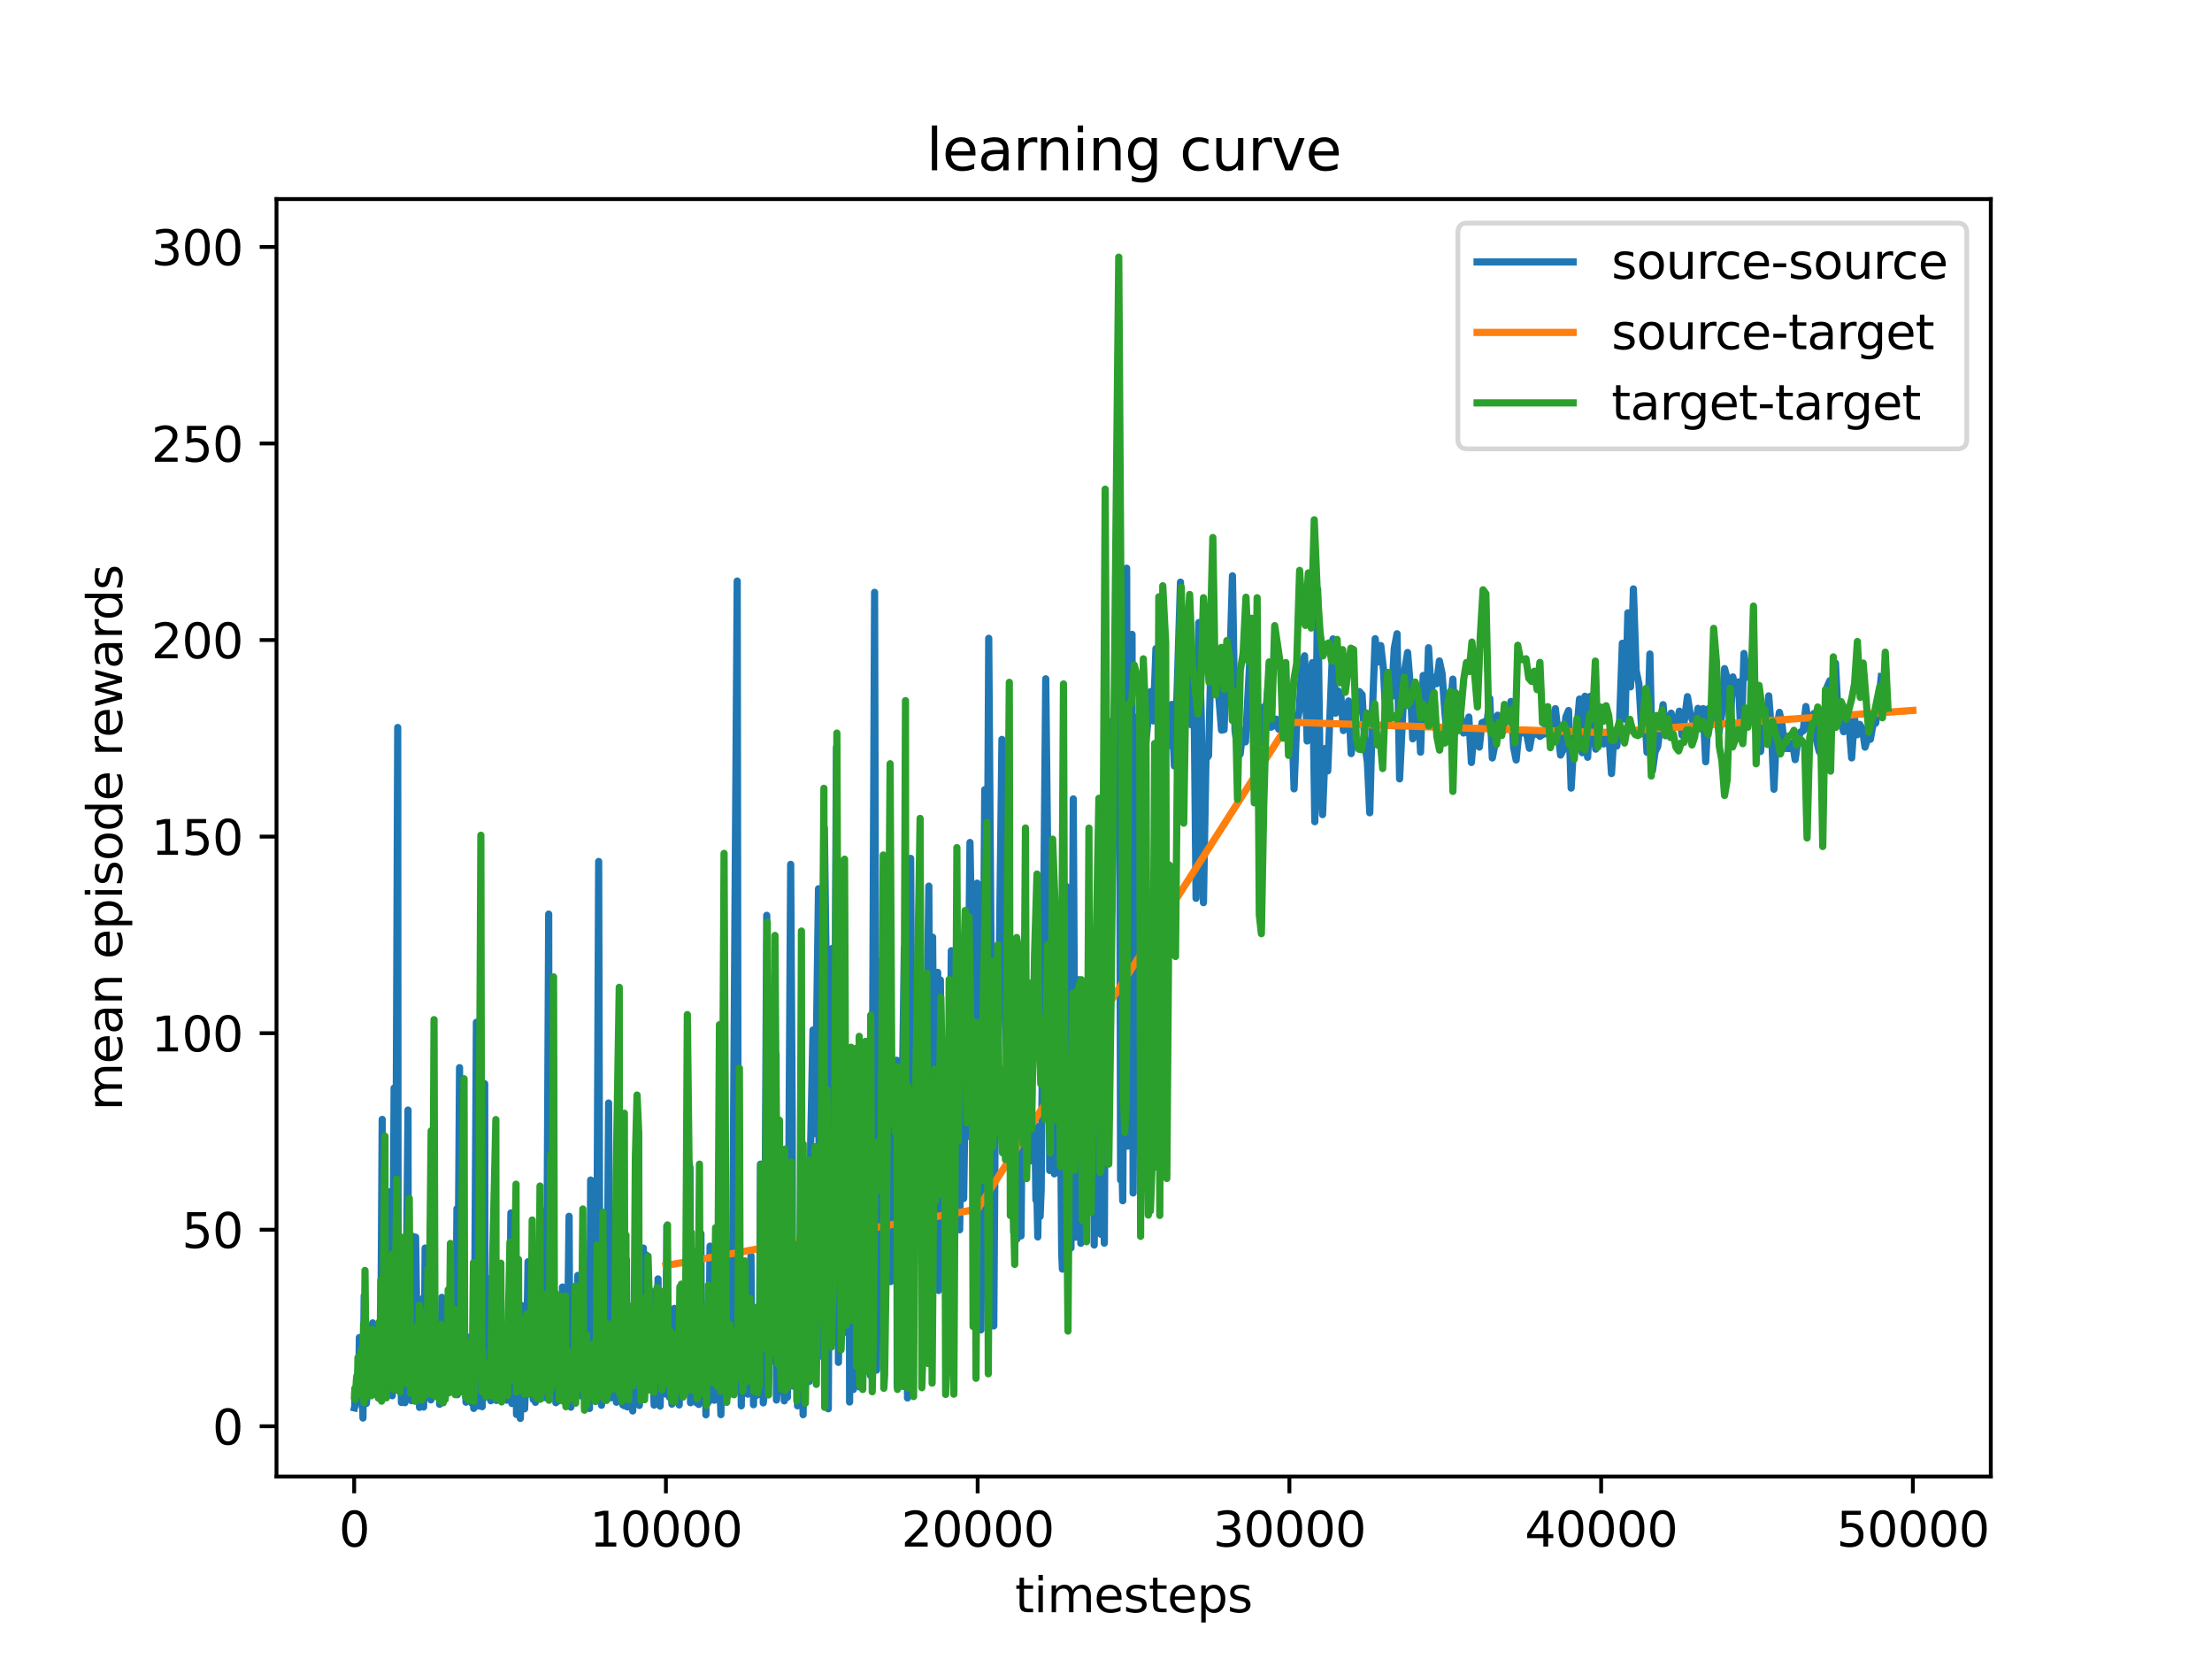 <?xml version="1.0" encoding="utf-8" standalone="no"?>
<!DOCTYPE svg PUBLIC "-//W3C//DTD SVG 1.1//EN"
  "http://www.w3.org/Graphics/SVG/1.1/DTD/svg11.dtd">
<svg xmlns:xlink="http://www.w3.org/1999/xlink" width="460.8pt" height="345.6pt" viewBox="0 0 460.8 345.6" xmlns="http://www.w3.org/2000/svg" version="1.1">
 <defs>
  <style type="text/css">*{stroke-linejoin: round; stroke-linecap: butt}</style>
 </defs>
 <g id="figure_1">
  <g id="patch_1">
   <path d="M 0 345.6 
L 460.8 345.6 
L 460.8 0 
L 0 0 
z
" style="fill: #ffffff"/>
  </g>
  <g id="axes_1">
   <g id="patch_2">
    <path d="M 57.6 307.584 
L 414.72 307.584 
L 414.72 41.472 
L 57.6 41.472 
z
" style="fill: #ffffff"/>
   </g>
   <g id="matplotlib.axis_1">
    <g id="xtick_1">
     <g id="line2d_1">
      <defs>
       <path id="md13c0f1e08" d="M 0 0 
L 0 3.5 
" style="stroke: #000000; stroke-width: 0.8"/>
      </defs>
      <g>
       <use xlink:href="#md13c0f1e08" x="73.781" y="307.584" style="stroke: #000000; stroke-width: 0.8"/>
      </g>
     </g>
     <g id="text_1">
      <!-- 0 -->
      <g transform="translate(70.6 322.182) scale(0.1 -0.1)">
       <defs>
        <path id="DejaVuSans-30" d="M 2034 4250 
Q 1547 4250 1301 3770 
Q 1056 3291 1056 2328 
Q 1056 1369 1301 889 
Q 1547 409 2034 409 
Q 2525 409 2770 889 
Q 3016 1369 3016 2328 
Q 3016 3291 2770 3770 
Q 2525 4250 2034 4250 
z
M 2034 4750 
Q 2819 4750 3233 4129 
Q 3647 3509 3647 2328 
Q 3647 1150 3233 529 
Q 2819 -91 2034 -91 
Q 1250 -91 836 529 
Q 422 1150 422 2328 
Q 422 3509 836 4129 
Q 1250 4750 2034 4750 
z
" transform="scale(0.016)"/>
       </defs>
       <use xlink:href="#DejaVuSans-30"/>
      </g>
     </g>
    </g>
    <g id="xtick_2">
     <g id="line2d_2">
      <g>
       <use xlink:href="#md13c0f1e08" x="138.722" y="307.584" style="stroke: #000000; stroke-width: 0.8"/>
      </g>
     </g>
     <g id="text_2">
      <!-- 10000 -->
      <g transform="translate(122.816 322.182) scale(0.1 -0.1)">
       <defs>
        <path id="DejaVuSans-31" d="M 794 531 
L 1825 531 
L 1825 4091 
L 703 3866 
L 703 4441 
L 1819 4666 
L 2450 4666 
L 2450 531 
L 3481 531 
L 3481 0 
L 794 0 
L 794 531 
z
" transform="scale(0.016)"/>
       </defs>
       <use xlink:href="#DejaVuSans-31"/>
       <use xlink:href="#DejaVuSans-30" x="63.623"/>
       <use xlink:href="#DejaVuSans-30" x="127.246"/>
       <use xlink:href="#DejaVuSans-30" x="190.869"/>
       <use xlink:href="#DejaVuSans-30" x="254.492"/>
      </g>
     </g>
    </g>
    <g id="xtick_3">
     <g id="line2d_3">
      <g>
       <use xlink:href="#md13c0f1e08" x="203.663" y="307.584" style="stroke: #000000; stroke-width: 0.8"/>
      </g>
     </g>
     <g id="text_3">
      <!-- 20000 -->
      <g transform="translate(187.757 322.182) scale(0.1 -0.1)">
       <defs>
        <path id="DejaVuSans-32" d="M 1228 531 
L 3431 531 
L 3431 0 
L 469 0 
L 469 531 
Q 828 903 1448 1529 
Q 2069 2156 2228 2338 
Q 2531 2678 2651 2914 
Q 2772 3150 2772 3378 
Q 2772 3750 2511 3984 
Q 2250 4219 1831 4219 
Q 1534 4219 1204 4116 
Q 875 4013 500 3803 
L 500 4441 
Q 881 4594 1212 4672 
Q 1544 4750 1819 4750 
Q 2544 4750 2975 4387 
Q 3406 4025 3406 3419 
Q 3406 3131 3298 2873 
Q 3191 2616 2906 2266 
Q 2828 2175 2409 1742 
Q 1991 1309 1228 531 
z
" transform="scale(0.016)"/>
       </defs>
       <use xlink:href="#DejaVuSans-32"/>
       <use xlink:href="#DejaVuSans-30" x="63.623"/>
       <use xlink:href="#DejaVuSans-30" x="127.246"/>
       <use xlink:href="#DejaVuSans-30" x="190.869"/>
       <use xlink:href="#DejaVuSans-30" x="254.492"/>
      </g>
     </g>
    </g>
    <g id="xtick_4">
     <g id="line2d_4">
      <g>
       <use xlink:href="#md13c0f1e08" x="268.605" y="307.584" style="stroke: #000000; stroke-width: 0.8"/>
      </g>
     </g>
     <g id="text_4">
      <!-- 30000 -->
      <g transform="translate(252.698 322.182) scale(0.1 -0.1)">
       <defs>
        <path id="DejaVuSans-33" d="M 2597 2516 
Q 3050 2419 3304 2112 
Q 3559 1806 3559 1356 
Q 3559 666 3084 287 
Q 2609 -91 1734 -91 
Q 1441 -91 1130 -33 
Q 819 25 488 141 
L 488 750 
Q 750 597 1062 519 
Q 1375 441 1716 441 
Q 2309 441 2620 675 
Q 2931 909 2931 1356 
Q 2931 1769 2642 2001 
Q 2353 2234 1838 2234 
L 1294 2234 
L 1294 2753 
L 1863 2753 
Q 2328 2753 2575 2939 
Q 2822 3125 2822 3475 
Q 2822 3834 2567 4026 
Q 2313 4219 1838 4219 
Q 1578 4219 1281 4162 
Q 984 4106 628 3988 
L 628 4550 
Q 988 4650 1302 4700 
Q 1616 4750 1894 4750 
Q 2613 4750 3031 4423 
Q 3450 4097 3450 3541 
Q 3450 3153 3228 2886 
Q 3006 2619 2597 2516 
z
" transform="scale(0.016)"/>
       </defs>
       <use xlink:href="#DejaVuSans-33"/>
       <use xlink:href="#DejaVuSans-30" x="63.623"/>
       <use xlink:href="#DejaVuSans-30" x="127.246"/>
       <use xlink:href="#DejaVuSans-30" x="190.869"/>
       <use xlink:href="#DejaVuSans-30" x="254.492"/>
      </g>
     </g>
    </g>
    <g id="xtick_5">
     <g id="line2d_5">
      <g>
       <use xlink:href="#md13c0f1e08" x="333.546" y="307.584" style="stroke: #000000; stroke-width: 0.8"/>
      </g>
     </g>
     <g id="text_5">
      <!-- 40000 -->
      <g transform="translate(317.64 322.182) scale(0.1 -0.1)">
       <defs>
        <path id="DejaVuSans-34" d="M 2419 4116 
L 825 1625 
L 2419 1625 
L 2419 4116 
z
M 2253 4666 
L 3047 4666 
L 3047 1625 
L 3713 1625 
L 3713 1100 
L 3047 1100 
L 3047 0 
L 2419 0 
L 2419 1100 
L 313 1100 
L 313 1709 
L 2253 4666 
z
" transform="scale(0.016)"/>
       </defs>
       <use xlink:href="#DejaVuSans-34"/>
       <use xlink:href="#DejaVuSans-30" x="63.623"/>
       <use xlink:href="#DejaVuSans-30" x="127.246"/>
       <use xlink:href="#DejaVuSans-30" x="190.869"/>
       <use xlink:href="#DejaVuSans-30" x="254.492"/>
      </g>
     </g>
    </g>
    <g id="xtick_6">
     <g id="line2d_6">
      <g>
       <use xlink:href="#md13c0f1e08" x="398.487" y="307.584" style="stroke: #000000; stroke-width: 0.8"/>
      </g>
     </g>
     <g id="text_6">
      <!-- 50000 -->
      <g transform="translate(382.581 322.182) scale(0.1 -0.1)">
       <defs>
        <path id="DejaVuSans-35" d="M 691 4666 
L 3169 4666 
L 3169 4134 
L 1269 4134 
L 1269 2991 
Q 1406 3038 1543 3061 
Q 1681 3084 1819 3084 
Q 2600 3084 3056 2656 
Q 3513 2228 3513 1497 
Q 3513 744 3044 326 
Q 2575 -91 1722 -91 
Q 1428 -91 1123 -41 
Q 819 9 494 109 
L 494 744 
Q 775 591 1075 516 
Q 1375 441 1709 441 
Q 2250 441 2565 725 
Q 2881 1009 2881 1497 
Q 2881 1984 2565 2268 
Q 2250 2553 1709 2553 
Q 1456 2553 1204 2497 
Q 953 2441 691 2322 
L 691 4666 
z
" transform="scale(0.016)"/>
       </defs>
       <use xlink:href="#DejaVuSans-35"/>
       <use xlink:href="#DejaVuSans-30" x="63.623"/>
       <use xlink:href="#DejaVuSans-30" x="127.246"/>
       <use xlink:href="#DejaVuSans-30" x="190.869"/>
       <use xlink:href="#DejaVuSans-30" x="254.492"/>
      </g>
     </g>
    </g>
    <g id="text_7">
     <!-- timesteps -->
     <g transform="translate(211.444 335.861) scale(0.1 -0.1)">
      <defs>
       <path id="DejaVuSans-74" d="M 1172 4494 
L 1172 3500 
L 2356 3500 
L 2356 3053 
L 1172 3053 
L 1172 1153 
Q 1172 725 1289 603 
Q 1406 481 1766 481 
L 2356 481 
L 2356 0 
L 1766 0 
Q 1100 0 847 248 
Q 594 497 594 1153 
L 594 3053 
L 172 3053 
L 172 3500 
L 594 3500 
L 594 4494 
L 1172 4494 
z
" transform="scale(0.016)"/>
       <path id="DejaVuSans-69" d="M 603 3500 
L 1178 3500 
L 1178 0 
L 603 0 
L 603 3500 
z
M 603 4863 
L 1178 4863 
L 1178 4134 
L 603 4134 
L 603 4863 
z
" transform="scale(0.016)"/>
       <path id="DejaVuSans-6d" d="M 3328 2828 
Q 3544 3216 3844 3400 
Q 4144 3584 4550 3584 
Q 5097 3584 5394 3201 
Q 5691 2819 5691 2113 
L 5691 0 
L 5113 0 
L 5113 2094 
Q 5113 2597 4934 2840 
Q 4756 3084 4391 3084 
Q 3944 3084 3684 2787 
Q 3425 2491 3425 1978 
L 3425 0 
L 2847 0 
L 2847 2094 
Q 2847 2600 2669 2842 
Q 2491 3084 2119 3084 
Q 1678 3084 1418 2786 
Q 1159 2488 1159 1978 
L 1159 0 
L 581 0 
L 581 3500 
L 1159 3500 
L 1159 2956 
Q 1356 3278 1631 3431 
Q 1906 3584 2284 3584 
Q 2666 3584 2933 3390 
Q 3200 3197 3328 2828 
z
" transform="scale(0.016)"/>
       <path id="DejaVuSans-65" d="M 3597 1894 
L 3597 1613 
L 953 1613 
Q 991 1019 1311 708 
Q 1631 397 2203 397 
Q 2534 397 2845 478 
Q 3156 559 3463 722 
L 3463 178 
Q 3153 47 2828 -22 
Q 2503 -91 2169 -91 
Q 1331 -91 842 396 
Q 353 884 353 1716 
Q 353 2575 817 3079 
Q 1281 3584 2069 3584 
Q 2775 3584 3186 3129 
Q 3597 2675 3597 1894 
z
M 3022 2063 
Q 3016 2534 2758 2815 
Q 2500 3097 2075 3097 
Q 1594 3097 1305 2825 
Q 1016 2553 972 2059 
L 3022 2063 
z
" transform="scale(0.016)"/>
       <path id="DejaVuSans-73" d="M 2834 3397 
L 2834 2853 
Q 2591 2978 2328 3040 
Q 2066 3103 1784 3103 
Q 1356 3103 1142 2972 
Q 928 2841 928 2578 
Q 928 2378 1081 2264 
Q 1234 2150 1697 2047 
L 1894 2003 
Q 2506 1872 2764 1633 
Q 3022 1394 3022 966 
Q 3022 478 2636 193 
Q 2250 -91 1575 -91 
Q 1294 -91 989 -36 
Q 684 19 347 128 
L 347 722 
Q 666 556 975 473 
Q 1284 391 1588 391 
Q 1994 391 2212 530 
Q 2431 669 2431 922 
Q 2431 1156 2273 1281 
Q 2116 1406 1581 1522 
L 1381 1569 
Q 847 1681 609 1914 
Q 372 2147 372 2553 
Q 372 3047 722 3315 
Q 1072 3584 1716 3584 
Q 2034 3584 2315 3537 
Q 2597 3491 2834 3397 
z
" transform="scale(0.016)"/>
       <path id="DejaVuSans-70" d="M 1159 525 
L 1159 -1331 
L 581 -1331 
L 581 3500 
L 1159 3500 
L 1159 2969 
Q 1341 3281 1617 3432 
Q 1894 3584 2278 3584 
Q 2916 3584 3314 3078 
Q 3713 2572 3713 1747 
Q 3713 922 3314 415 
Q 2916 -91 2278 -91 
Q 1894 -91 1617 61 
Q 1341 213 1159 525 
z
M 3116 1747 
Q 3116 2381 2855 2742 
Q 2594 3103 2138 3103 
Q 1681 3103 1420 2742 
Q 1159 2381 1159 1747 
Q 1159 1113 1420 752 
Q 1681 391 2138 391 
Q 2594 391 2855 752 
Q 3116 1113 3116 1747 
z
" transform="scale(0.016)"/>
      </defs>
      <use xlink:href="#DejaVuSans-74"/>
      <use xlink:href="#DejaVuSans-69" x="39.209"/>
      <use xlink:href="#DejaVuSans-6d" x="66.992"/>
      <use xlink:href="#DejaVuSans-65" x="164.404"/>
      <use xlink:href="#DejaVuSans-73" x="225.928"/>
      <use xlink:href="#DejaVuSans-74" x="278.027"/>
      <use xlink:href="#DejaVuSans-65" x="317.236"/>
      <use xlink:href="#DejaVuSans-70" x="378.76"/>
      <use xlink:href="#DejaVuSans-73" x="442.236"/>
     </g>
    </g>
   </g>
   <g id="matplotlib.axis_2">
    <g id="ytick_1">
     <g id="line2d_7">
      <defs>
       <path id="m2b1adb014d" d="M 0 0 
L -3.5 0 
" style="stroke: #000000; stroke-width: 0.8"/>
      </defs>
      <g>
       <use xlink:href="#m2b1adb014d" x="57.6" y="297.121" style="stroke: #000000; stroke-width: 0.8"/>
      </g>
     </g>
     <g id="text_8">
      <!-- 0 -->
      <g transform="translate(44.237 300.92) scale(0.1 -0.1)">
       <use xlink:href="#DejaVuSans-30"/>
      </g>
     </g>
    </g>
    <g id="ytick_2">
     <g id="line2d_8">
      <g>
       <use xlink:href="#m2b1adb014d" x="57.6" y="256.174" style="stroke: #000000; stroke-width: 0.8"/>
      </g>
     </g>
     <g id="text_9">
      <!-- 50 -->
      <g transform="translate(37.875 259.973) scale(0.1 -0.1)">
       <use xlink:href="#DejaVuSans-35"/>
       <use xlink:href="#DejaVuSans-30" x="63.623"/>
      </g>
     </g>
    </g>
    <g id="ytick_3">
     <g id="line2d_9">
      <g>
       <use xlink:href="#m2b1adb014d" x="57.6" y="215.227" style="stroke: #000000; stroke-width: 0.8"/>
      </g>
     </g>
     <g id="text_10">
      <!-- 100 -->
      <g transform="translate(31.512 219.027) scale(0.1 -0.1)">
       <use xlink:href="#DejaVuSans-31"/>
       <use xlink:href="#DejaVuSans-30" x="63.623"/>
       <use xlink:href="#DejaVuSans-30" x="127.246"/>
      </g>
     </g>
    </g>
    <g id="ytick_4">
     <g id="line2d_10">
      <g>
       <use xlink:href="#m2b1adb014d" x="57.6" y="174.281" style="stroke: #000000; stroke-width: 0.8"/>
      </g>
     </g>
     <g id="text_11">
      <!-- 150 -->
      <g transform="translate(31.512 178.08) scale(0.1 -0.1)">
       <use xlink:href="#DejaVuSans-31"/>
       <use xlink:href="#DejaVuSans-35" x="63.623"/>
       <use xlink:href="#DejaVuSans-30" x="127.246"/>
      </g>
     </g>
    </g>
    <g id="ytick_5">
     <g id="line2d_11">
      <g>
       <use xlink:href="#m2b1adb014d" x="57.6" y="133.334" style="stroke: #000000; stroke-width: 0.8"/>
      </g>
     </g>
     <g id="text_12">
      <!-- 200 -->
      <g transform="translate(31.512 137.133) scale(0.1 -0.1)">
       <use xlink:href="#DejaVuSans-32"/>
       <use xlink:href="#DejaVuSans-30" x="63.623"/>
       <use xlink:href="#DejaVuSans-30" x="127.246"/>
      </g>
     </g>
    </g>
    <g id="ytick_6">
     <g id="line2d_12">
      <g>
       <use xlink:href="#m2b1adb014d" x="57.6" y="92.387" style="stroke: #000000; stroke-width: 0.8"/>
      </g>
     </g>
     <g id="text_13">
      <!-- 250 -->
      <g transform="translate(31.512 96.186) scale(0.1 -0.1)">
       <use xlink:href="#DejaVuSans-32"/>
       <use xlink:href="#DejaVuSans-35" x="63.623"/>
       <use xlink:href="#DejaVuSans-30" x="127.246"/>
      </g>
     </g>
    </g>
    <g id="ytick_7">
     <g id="line2d_13">
      <g>
       <use xlink:href="#m2b1adb014d" x="57.6" y="51.44" style="stroke: #000000; stroke-width: 0.8"/>
      </g>
     </g>
     <g id="text_14">
      <!-- 300 -->
      <g transform="translate(31.512 55.24) scale(0.1 -0.1)">
       <use xlink:href="#DejaVuSans-33"/>
       <use xlink:href="#DejaVuSans-30" x="63.623"/>
       <use xlink:href="#DejaVuSans-30" x="127.246"/>
      </g>
     </g>
    </g>
    <g id="text_15">
     <!-- mean episode rewards -->
     <g transform="translate(25.433 231.36) rotate(-90) scale(0.1 -0.1)">
      <defs>
       <path id="DejaVuSans-61" d="M 2194 1759 
Q 1497 1759 1228 1600 
Q 959 1441 959 1056 
Q 959 750 1161 570 
Q 1363 391 1709 391 
Q 2188 391 2477 730 
Q 2766 1069 2766 1631 
L 2766 1759 
L 2194 1759 
z
M 3341 1997 
L 3341 0 
L 2766 0 
L 2766 531 
Q 2569 213 2275 61 
Q 1981 -91 1556 -91 
Q 1019 -91 701 211 
Q 384 513 384 1019 
Q 384 1609 779 1909 
Q 1175 2209 1959 2209 
L 2766 2209 
L 2766 2266 
Q 2766 2663 2505 2880 
Q 2244 3097 1772 3097 
Q 1472 3097 1187 3025 
Q 903 2953 641 2809 
L 641 3341 
Q 956 3463 1253 3523 
Q 1550 3584 1831 3584 
Q 2591 3584 2966 3190 
Q 3341 2797 3341 1997 
z
" transform="scale(0.016)"/>
       <path id="DejaVuSans-6e" d="M 3513 2113 
L 3513 0 
L 2938 0 
L 2938 2094 
Q 2938 2591 2744 2837 
Q 2550 3084 2163 3084 
Q 1697 3084 1428 2787 
Q 1159 2491 1159 1978 
L 1159 0 
L 581 0 
L 581 3500 
L 1159 3500 
L 1159 2956 
Q 1366 3272 1645 3428 
Q 1925 3584 2291 3584 
Q 2894 3584 3203 3211 
Q 3513 2838 3513 2113 
z
" transform="scale(0.016)"/>
       <path id="DejaVuSans-20" transform="scale(0.016)"/>
       <path id="DejaVuSans-6f" d="M 1959 3097 
Q 1497 3097 1228 2736 
Q 959 2375 959 1747 
Q 959 1119 1226 758 
Q 1494 397 1959 397 
Q 2419 397 2687 759 
Q 2956 1122 2956 1747 
Q 2956 2369 2687 2733 
Q 2419 3097 1959 3097 
z
M 1959 3584 
Q 2709 3584 3137 3096 
Q 3566 2609 3566 1747 
Q 3566 888 3137 398 
Q 2709 -91 1959 -91 
Q 1206 -91 779 398 
Q 353 888 353 1747 
Q 353 2609 779 3096 
Q 1206 3584 1959 3584 
z
" transform="scale(0.016)"/>
       <path id="DejaVuSans-64" d="M 2906 2969 
L 2906 4863 
L 3481 4863 
L 3481 0 
L 2906 0 
L 2906 525 
Q 2725 213 2448 61 
Q 2172 -91 1784 -91 
Q 1150 -91 751 415 
Q 353 922 353 1747 
Q 353 2572 751 3078 
Q 1150 3584 1784 3584 
Q 2172 3584 2448 3432 
Q 2725 3281 2906 2969 
z
M 947 1747 
Q 947 1113 1208 752 
Q 1469 391 1925 391 
Q 2381 391 2643 752 
Q 2906 1113 2906 1747 
Q 2906 2381 2643 2742 
Q 2381 3103 1925 3103 
Q 1469 3103 1208 2742 
Q 947 2381 947 1747 
z
" transform="scale(0.016)"/>
       <path id="DejaVuSans-72" d="M 2631 2963 
Q 2534 3019 2420 3045 
Q 2306 3072 2169 3072 
Q 1681 3072 1420 2755 
Q 1159 2438 1159 1844 
L 1159 0 
L 581 0 
L 581 3500 
L 1159 3500 
L 1159 2956 
Q 1341 3275 1631 3429 
Q 1922 3584 2338 3584 
Q 2397 3584 2469 3576 
Q 2541 3569 2628 3553 
L 2631 2963 
z
" transform="scale(0.016)"/>
       <path id="DejaVuSans-77" d="M 269 3500 
L 844 3500 
L 1563 769 
L 2278 3500 
L 2956 3500 
L 3675 769 
L 4391 3500 
L 4966 3500 
L 4050 0 
L 3372 0 
L 2619 2869 
L 1863 0 
L 1184 0 
L 269 3500 
z
" transform="scale(0.016)"/>
      </defs>
      <use xlink:href="#DejaVuSans-6d"/>
      <use xlink:href="#DejaVuSans-65" x="97.412"/>
      <use xlink:href="#DejaVuSans-61" x="158.936"/>
      <use xlink:href="#DejaVuSans-6e" x="220.215"/>
      <use xlink:href="#DejaVuSans-20" x="283.594"/>
      <use xlink:href="#DejaVuSans-65" x="315.381"/>
      <use xlink:href="#DejaVuSans-70" x="376.904"/>
      <use xlink:href="#DejaVuSans-69" x="440.381"/>
      <use xlink:href="#DejaVuSans-73" x="468.164"/>
      <use xlink:href="#DejaVuSans-6f" x="520.264"/>
      <use xlink:href="#DejaVuSans-64" x="581.445"/>
      <use xlink:href="#DejaVuSans-65" x="644.922"/>
      <use xlink:href="#DejaVuSans-20" x="706.445"/>
      <use xlink:href="#DejaVuSans-72" x="738.232"/>
      <use xlink:href="#DejaVuSans-65" x="777.096"/>
      <use xlink:href="#DejaVuSans-77" x="838.619"/>
      <use xlink:href="#DejaVuSans-61" x="920.406"/>
      <use xlink:href="#DejaVuSans-72" x="981.686"/>
      <use xlink:href="#DejaVuSans-64" x="1021.049"/>
      <use xlink:href="#DejaVuSans-73" x="1084.525"/>
     </g>
    </g>
   </g>
   <g id="line2d_14">
    <path d="M 73.833 293.294 
L 73.898 293.009 
L 73.969 289.306 
L 74.118 292.394 
L 74.274 290.029 
L 74.352 290.647 
L 74.437 290.108 
L 74.632 285.124 
L 74.742 287.535 
L 74.859 278.629 
L 74.976 290.953 
L 75.093 283.526 
L 75.171 290.197 
L 75.3 286.399 
L 75.45 293.068 
L 75.534 291.273 
L 75.612 295.405 
L 75.865 269.947 
L 76.073 286.411 
L 76.19 282.051 
L 76.313 292.363 
L 76.411 291.382 
L 76.58 276.467 
L 76.664 288.626 
L 76.775 288.375 
L 77.047 288.119 
L 77.138 288.95 
L 77.262 280.348 
L 77.463 281.538 
L 77.638 275.582 
L 78.112 286.313 
L 78.346 277.725 
L 78.534 290.594 
L 78.638 289.841 
L 79.028 275.971 
L 79.145 287.917 
L 79.275 287.663 
L 79.619 233.191 
L 79.755 279.981 
L 79.996 253.113 
L 80.087 289.989 
L 80.411 275.238 
L 80.58 289.834 
L 80.658 287.86 
L 80.723 290.681 
L 80.853 286.542 
L 81.132 248.272 
L 81.294 287.529 
L 81.424 279.2 
L 81.502 288.859 
L 81.717 290.759 
L 82.1 226.647 
L 82.197 286.799 
L 82.321 288.559 
L 82.853 151.546 
L 82.944 289.656 
L 83.269 273.374 
L 83.379 290.018 
L 83.515 286.596 
L 83.626 292.181 
L 83.717 289.201 
L 83.847 279.966 
L 84.139 285.701 
L 84.36 292.209 
L 84.561 276.444 
L 84.996 231.24 
L 85.074 289.998 
L 85.243 283.159 
L 85.353 287.774 
L 85.529 276.957 
L 85.749 291.799 
L 86.022 257.554 
L 86.243 270.193 
L 86.574 257.724 
L 87.074 291.086 
L 87.341 282.713 
L 87.392 293.188 
L 87.47 292.559 
L 87.75 288.036 
L 87.918 272.132 
L 88.178 270.389 
L 88.243 293.113 
L 88.315 289.655 
L 88.561 259.995 
L 88.678 289.442 
L 88.782 288.882 
L 89.022 276.593 
L 89.094 290.77 
L 89.178 289.571 
L 89.295 287.528 
L 89.529 273.647 
L 89.613 290.681 
L 89.711 288.324 
L 89.769 291.622 
L 89.886 287.403 
L 89.99 288.839 
L 90.185 286.14 
L 90.315 290.332 
L 90.484 278.146 
L 90.672 288.019 
L 90.808 289.004 
L 90.932 279.282 
L 91.133 275.369 
L 91.302 287.256 
L 91.464 277.133 
L 91.581 292.534 
L 91.744 284.024 
L 91.834 288.255 
L 92.042 270.252 
L 92.146 288.794 
L 92.27 290.514 
L 92.438 274.65 
L 92.789 272.139 
L 93.042 284.865 
L 93.192 284.33 
L 93.302 282.508 
L 93.49 281.776 
L 93.711 268.73 
L 93.854 281.068 
L 94.062 284.927 
L 94.211 281.299 
L 94.296 287.638 
L 94.4 287.033 
L 94.504 289.276 
L 94.64 289.763 
L 94.744 283.081 
L 94.822 289.714 
L 95.192 251.784 
L 95.263 290.548 
L 95.731 222.409 
L 95.835 287.301 
L 96.121 257.232 
L 96.341 285.897 
L 96.452 289.555 
L 96.64 269.404 
L 96.861 288.401 
L 96.997 284.022 
L 97.075 292.106 
L 97.231 282.623 
L 97.328 289.856 
L 97.458 278.535 
L 97.582 279.33 
L 97.66 289.55 
L 97.822 288.622 
L 97.932 286.434 
L 98.049 291.942 
L 98.166 284.174 
L 98.361 292.394 
L 98.51 289.613 
L 98.692 293.403 
L 98.77 288.481 
L 99.244 212.96 
L 99.374 285.955 
L 99.66 245.635 
L 99.718 292.884 
L 99.79 289.837 
L 99.907 288.914 
L 100.03 283.205 
L 100.29 239.947 
L 100.439 293.043 
L 100.628 286.681 
L 100.972 225.761 
L 101.05 290.011 
L 101.167 291.052 
L 101.335 276.846 
L 101.413 289.723 
L 101.53 289.862 
L 101.693 290.249 
L 101.881 270.622 
L 102.043 272.841 
L 102.238 291.803 
L 102.433 266.1 
L 102.511 290.75 
L 102.602 287.296 
L 102.732 281.085 
L 102.81 290.072 
L 102.946 278.524 
L 103.413 291.74 
L 103.628 282.174 
L 103.719 290.995 
L 103.784 290.983 
L 103.855 291.047 
L 104.375 279.28 
L 104.66 284.717 
L 104.797 281.476 
L 105.024 291.404 
L 105.173 285.331 
L 105.258 291.462 
L 105.459 290.838 
L 105.557 291.686 
L 105.686 290.266 
L 105.862 285.434 
L 106.024 290.224 
L 106.427 252.674 
L 106.635 292.376 
L 106.706 291.511 
L 106.901 286.608 
L 107.089 264.048 
L 107.329 290.44 
L 107.492 279.354 
L 107.602 294.667 
L 107.674 292.224 
L 107.933 285.271 
L 108.024 288.148 
L 108.213 273.34 
L 108.394 295.488 
L 108.537 289.959 
L 108.791 271.997 
L 108.979 292.184 
L 109.076 286.036 
L 109.232 284.018 
L 109.284 293.489 
L 109.667 283.487 
L 110.005 262.831 
L 110.2 288.167 
L 110.304 288.518 
L 110.369 290.394 
L 110.505 289.876 
L 110.719 271.11 
L 110.947 289.879 
L 111.083 291.547 
L 111.466 287.786 
L 111.544 292.135 
L 111.719 279.86 
L 111.921 290.081 
L 111.992 289.701 
L 112.155 288.67 
L 112.278 289.924 
L 112.518 283.831 
L 112.888 252.181 
L 112.973 291.202 
L 113.616 260.476 
L 113.694 291.173 
L 113.817 284.736 
L 114.304 190.424 
L 114.421 284.348 
L 114.538 286.053 
L 114.661 282.543 
L 114.752 287.63 
L 114.934 279.005 
L 115.09 283.785 
L 115.233 283.474 
L 115.441 272.109 
L 115.648 269.352 
L 115.798 292.212 
L 115.921 289.226 
L 116.084 273.538 
L 116.291 291.874 
L 116.454 276.894 
L 116.603 279.657 
L 116.752 288.233 
L 116.921 289.087 
L 117.175 268.114 
L 117.337 270.998 
L 117.434 288.361 
L 117.551 282.352 
L 117.662 283.223 
L 117.766 289.081 
L 117.908 288.385 
L 118.025 287.004 
L 118.103 288.924 
L 118.551 253.376 
L 118.746 291.051 
L 118.863 287.625 
L 118.928 293.143 
L 119.175 286.703 
L 119.24 290.841 
L 119.603 271.016 
L 119.798 276.994 
L 119.889 288.967 
L 120.051 287.691 
L 120.363 265.694 
L 120.467 289.549 
L 120.603 287.892 
L 120.707 284.586 
L 120.85 288.624 
L 120.948 287.163 
L 121.084 290.8 
L 121.168 290.351 
L 121.266 287.603 
L 121.467 268.159 
L 121.545 291.081 
L 121.733 272.581 
L 121.85 284.111 
L 121.98 284.261 
L 122.104 288.297 
L 122.259 280.188 
L 122.448 281.156 
L 122.623 275.658 
L 122.798 293.417 
L 123.045 245.821 
L 123.227 287.973 
L 123.37 280.339 
L 123.506 288.467 
L 123.617 285.513 
L 123.708 287.361 
L 123.844 283.136 
L 124.006 291.566 
L 124.266 280.716 
L 124.714 179.458 
L 124.98 286.607 
L 125.065 287.86 
L 125.247 288.696 
L 125.305 292.738 
L 125.526 286.042 
L 125.656 290.829 
L 125.779 283.429 
L 125.955 290.61 
L 126.039 290.256 
L 126.136 287.918 
L 126.227 290.331 
L 126.364 288.426 
L 126.786 229.771 
L 127.052 288.515 
L 127.234 284.397 
L 127.338 291.189 
L 127.546 286.754 
L 127.747 290.882 
L 127.981 272.225 
L 128.117 283.301 
L 128.241 280.288 
L 128.416 292.116 
L 128.52 284.737 
L 128.78 282.85 
L 128.961 290.091 
L 129.065 286.888 
L 129.137 290.543 
L 129.364 281.359 
L 129.585 289.72 
L 129.676 288.716 
L 129.741 292.667 
L 129.994 262.412 
L 130.059 292.843 
L 130.28 262.123 
L 130.494 262.447 
L 130.65 291.523 
L 130.708 293.093 
L 130.916 286.056 
L 131.059 277.012 
L 131.124 291.185 
L 131.306 278.947 
L 131.546 290.788 
L 131.656 287.618 
L 131.806 293.929 
L 132.014 274.845 
L 132.176 272.138 
L 132.501 291.063 
L 132.585 288.937 
L 132.754 290.38 
L 132.968 288.609 
L 133.189 292.775 
L 133.423 278.94 
L 133.527 285.393 
L 133.644 282.604 
L 133.741 287.084 
L 134.027 260 
L 134.092 291.175 
L 134.176 287.165 
L 134.533 261.382 
L 134.741 262.983 
L 135.072 283.939 
L 135.196 282.043 
L 135.293 286.572 
L 135.423 282.868 
L 135.54 288.28 
L 135.728 269.021 
L 135.813 288.919 
L 135.982 285.804 
L 136.111 287.959 
L 136.267 292.708 
L 136.371 290.576 
L 136.495 282.68 
L 136.586 289.601 
L 136.715 282.679 
L 136.884 283.665 
L 137.079 266.417 
L 137.287 291.669 
L 137.456 273.089 
L 137.521 292.917 
L 137.858 276.624 
L 137.956 286.643 
L 138.112 272.015 
L 138.183 289.877 
L 138.345 289.536 
L 138.488 279.403 
L 138.664 290.401 
L 138.904 255.42 
L 139.449 291.064 
L 139.547 289.785 
L 139.696 281.564 
L 139.969 292.506 
L 140.118 282.243 
L 140.209 291.387 
L 140.3 290.198 
L 140.495 272.558 
L 140.8 291.798 
L 140.898 285.83 
L 141.053 284.161 
L 141.261 288.393 
L 141.391 283.866 
L 141.495 292.675 
L 141.657 277.038 
L 141.781 288.185 
L 141.95 270.447 
L 142.041 290.267 
L 142.144 286.603 
L 142.209 290.921 
L 142.346 287.763 
L 142.502 281.362 
L 142.638 282.943 
L 142.846 273.868 
L 142.995 287.802 
L 143.326 241.19 
L 143.736 243.259 
L 143.846 292.219 
L 144.015 285.158 
L 144.236 283.676 
L 144.32 289.464 
L 144.469 274.593 
L 144.768 266.084 
L 144.853 289.478 
L 145.08 260.701 
L 145.138 292.255 
L 145.229 287.917 
L 145.294 290.496 
L 145.379 287.355 
L 145.45 291.809 
L 145.58 292.574 
L 145.684 286.875 
L 146.015 256.966 
L 146.125 290.11 
L 146.262 285.499 
L 146.489 286.568 
L 146.567 289.916 
L 146.827 288.912 
L 146.983 289.16 
L 147.054 294.739 
L 147.229 272.023 
L 147.411 292.305 
L 147.554 288.76 
L 147.677 282.205 
L 147.911 259.595 
L 148.002 291.692 
L 148.158 276.529 
L 148.255 287.923 
L 148.476 264.954 
L 148.593 287.468 
L 148.723 281.514 
L 148.814 291.697 
L 148.989 271.298 
L 149.178 279.654 
L 149.262 290.658 
L 149.424 275.183 
L 149.535 282.726 
L 149.905 258.336 
L 150.009 289.972 
L 150.178 294.695 
L 150.476 274.291 
L 150.782 249.587 
L 151.041 285.791 
L 151.217 287.994 
L 151.386 271.921 
L 151.561 270.627 
L 151.691 284.451 
L 151.886 263.752 
L 152.223 287.811 
L 152.327 286.159 
L 152.535 275.209 
L 153.574 121.038 
L 153.801 284.497 
L 153.964 284.611 
L 154.211 290.092 
L 154.36 285.537 
L 154.425 292.86 
L 154.548 283.225 
L 154.626 289.181 
L 154.834 278.249 
L 154.918 289.838 
L 155.1 289.933 
L 155.315 282.557 
L 155.47 271.753 
L 155.769 290.429 
L 156.1 281.816 
L 156.211 287.458 
L 156.445 261.592 
L 156.6 285.659 
L 156.711 284.071 
L 156.867 273.161 
L 156.971 292.631 
L 157.12 283.081 
L 157.315 290.632 
L 157.438 280.512 
L 157.529 290.737 
L 157.847 280.681 
L 158.165 290.466 
L 158.419 242.517 
L 158.62 279.448 
L 158.938 256.018 
L 158.997 292.25 
L 159.172 290.793 
L 159.724 190.68 
L 160.088 250.737 
L 160.672 282.517 
L 161.068 223.258 
L 161.257 283.615 
L 161.672 219.665 
L 161.75 291.654 
L 161.952 289.054 
L 162.036 290.079 
L 162.276 246.001 
L 162.53 277.033 
L 162.815 266.402 
L 162.965 285.809 
L 163.108 289.068 
L 163.263 282.896 
L 163.387 291.83 
L 163.841 246.13 
L 164.03 291.078 
L 164.712 180.057 
L 165.03 232.573 
L 165.127 288.743 
L 165.251 286.118 
L 165.413 279.052 
L 165.647 275.21 
L 165.816 279.45 
L 166.043 264.26 
L 166.147 292.857 
L 166.257 291.622 
L 166.484 283.958 
L 166.627 286.565 
L 166.887 239.482 
L 167.101 285.165 
L 167.303 294.711 
L 167.433 282.763 
L 167.543 286.236 
L 167.77 279.649 
L 167.933 270.181 
L 168.277 269.282 
L 168.472 254.438 
L 168.602 287.773 
L 168.874 238.27 
L 169.361 214.561 
L 169.68 236.175 
L 170.069 216.438 
L 170.511 185.137 
L 170.686 282.54 
L 170.926 243.366 
L 171.271 222.79 
L 171.725 172.493 
L 172.206 208.64 
L 172.381 292.084 
L 172.55 293.481 
L 172.758 250.749 
L 172.92 267.818 
L 173.407 197.543 
L 173.596 279.626 
L 174.245 155.722 
L 174.55 224.249 
L 174.661 283.807 
L 174.927 261.269 
L 175.316 200.496 
L 175.531 254.943 
L 175.901 255.139 
L 176.349 230.663 
L 176.485 277.63 
L 176.914 235.505 
L 176.985 292.071 
L 177.291 233.572 
L 177.583 227.804 
L 177.784 289.454 
L 178.031 255.095 
L 178.167 277.018 
L 178.453 259.306 
L 178.635 256.678 
L 178.966 236.46 
L 179.057 288.924 
L 179.168 283.254 
L 179.557 246.629 
L 179.668 287.242 
L 179.94 237.026 
L 180.064 284.089 
L 180.349 232.182 
L 180.681 224.619 
L 180.901 249.164 
L 181.09 255.813 
L 181.311 286.524 
L 181.583 261.886 
L 182.194 123.396 
L 182.603 285.417 
L 182.804 254.202 
L 183.213 221.997 
L 183.765 200.044 
L 184.142 212.567 
L 184.694 206.821 
L 184.902 251.311 
L 185.188 235.544 
L 185.525 266.981 
L 185.766 249.283 
L 186.149 230.547 
L 186.363 252.337 
L 186.805 220.876 
L 186.902 288.859 
L 187.22 276.981 
L 187.474 285.47 
L 187.707 246.736 
L 188.389 197.436 
L 188.681 282.593 
L 188.967 277.709 
L 189.052 291.22 
L 189.707 178.815 
L 189.993 237.769 
L 190.428 236.593 
L 190.76 218.641 
L 191.11 218.098 
L 191.402 230.173 
L 191.831 230.306 
L 192.097 239.076 
L 192.266 259.345 
L 192.532 237.607 
L 192.805 234.831 
L 193.494 184.596 
L 193.76 242.597 
L 194.279 195.217 
L 194.734 251.317 
L 195.338 202.557 
L 195.526 268.828 
L 195.896 204.149 
L 196.234 239.655 
L 196.63 227.571 
L 196.825 254.168 
L 197.104 235.732 
L 197.52 222.363 
L 197.767 245.555 
L 198.176 198.047 
L 198.39 249.9 
L 198.598 252.942 
L 198.799 252.636 
L 199.202 210.209 
L 199.494 233.991 
L 199.728 243.359 
L 199.916 256.186 
L 200.533 212.783 
L 200.748 249.669 
L 201.098 226.26 
L 201.371 236.802 
L 202.066 175.501 
L 202.585 204.623 
L 202.832 242.04 
L 203.553 183.974 
L 203.988 264.18 
L 204.345 277.035 
L 205.144 164.496 
L 205.391 241.611 
L 205.969 132.972 
L 207.021 276.219 
L 207.417 218.8 
L 208.125 203.23 
L 208.722 154.036 
L 209.313 210.489 
L 209.761 221.037 
L 210.093 218.042 
L 210.326 242.032 
L 210.651 240.115 
L 210.982 219.681 
L 211.164 256.666 
L 211.677 219.187 
L 211.852 258.13 
L 212.099 242.66 
L 212.697 257.468 
L 213.008 224.778 
L 213.405 218.807 
L 213.762 210.969 
L 214.255 206.855 
L 214.794 241.803 
L 215.035 241.751 
L 215.301 236.352 
L 215.587 234.397 
L 215.801 249.984 
L 216.015 249.509 
L 216.191 257.684 
L 216.444 239.436 
L 216.678 253.404 
L 216.898 247.873 
L 217.847 141.406 
L 218.431 194.94 
L 218.671 243.84 
L 218.97 228.641 
L 219.412 217.516 
L 219.645 244.533 
L 220.016 215.272 
L 220.477 204.323 
L 220.801 218.425 
L 221.172 260.941 
L 221.314 264.384 
L 221.503 255.532 
L 221.678 258.233 
L 222.113 184.651 
L 222.386 250.394 
L 222.938 230.111 
L 223.107 259.962 
L 223.581 166.421 
L 224.068 257.735 
L 224.685 204.091 
L 224.977 229.427 
L 225.152 259.005 
L 225.399 242.054 
L 225.828 228.056 
L 226.282 248.237 
L 226.549 232.627 
L 226.821 232.84 
L 227.133 224.849 
L 227.432 224.328 
L 227.77 213.933 
L 227.938 259.363 
L 228.309 227.134 
L 228.568 237.9 
L 228.757 254.945 
L 229.172 185.572 
L 229.354 257.141 
L 229.562 250.479 
L 229.874 224.915 
L 230.049 258.978 
L 230.556 159.396 
L 231.069 150.315 
L 231.588 190.053 
L 232.108 153.217 
L 232.692 123.791 
L 233.218 147.86 
L 233.439 245.797 
L 233.673 241.13 
L 233.887 250.141 
L 234.705 118.367 
L 234.959 238.756 
L 235.244 229.803 
L 235.822 132.145 
L 236.05 248.525 
L 236.543 160.983 
L 237.076 149.342 
L 237.595 149.92 
L 238.121 148.181 
L 238.641 155.339 
L 239.706 144.067 
L 240.245 150.181 
L 240.803 135.122 
L 241.901 155.014 
L 242.446 150.482 
L 243.005 150.887 
L 243.55 155.299 
L 244.109 146.744 
L 244.635 159.56 
L 245.187 144.735 
L 245.914 121.269 
L 246.44 146.551 
L 246.992 146.066 
L 247.629 135.961 
L 248.181 151.001 
L 248.72 143.036 
L 249.161 187.139 
L 249.733 129.694 
L 250.259 149.943 
L 250.7 188.045 
L 251.226 158.176 
L 251.759 157.419 
L 252.311 135.63 
L 252.856 143.637 
L 253.402 139.137 
L 254.467 152.105 
L 254.999 151.999 
L 255.558 135.65 
L 256.097 141.991 
L 256.74 119.944 
L 257.279 152.217 
L 257.811 155.994 
L 258.344 157.109 
L 258.896 152.233 
L 259.448 154.562 
L 260.539 134.24 
L 261.065 150.586 
L 261.578 161.128 
L 262.111 149.725 
L 262.65 154.672 
L 263.189 147.311 
L 263.721 147.87 
L 264.26 141.995 
L 264.773 151.495 
L 265.312 151.186 
L 265.838 149.806 
L 266.384 151.915 
L 266.929 151.386 
L 267.488 143.964 
L 268.02 151.514 
L 268.546 150.525 
L 269.072 148.717 
L 269.579 164.327 
L 270.111 150.983 
L 270.65 147.993 
L 271.202 138.179 
L 271.767 136.615 
L 272.3 154.365 
L 272.845 140.969 
L 273.397 138.036 
L 273.897 171.174 
L 274.495 122.768 
L 275.008 162.372 
L 275.514 169.706 
L 276.06 155.927 
L 276.592 160.599 
L 277.69 133.101 
L 278.216 148.58 
L 278.749 143.918 
L 279.301 144.555 
L 279.853 152.191 
L 280.392 150.059 
L 280.937 146.031 
L 281.476 156.989 
L 282.028 153.288 
L 282.593 147.114 
L 283.165 144.058 
L 283.749 144.706 
L 284.301 154.836 
L 284.846 158.8 
L 285.347 169.315 
L 285.912 147.829 
L 286.477 133.05 
L 287.048 137.899 
L 287.639 134.477 
L 288.197 139.42 
L 288.769 150.975 
L 289.314 144.535 
L 289.892 145.136 
L 290.451 135.063 
L 291.029 132.024 
L 291.561 162.256 
L 292.672 139.286 
L 293.23 135.924 
L 293.763 142.531 
L 294.302 153.92 
L 294.86 151.095 
L 295.386 145.457 
L 295.925 156.691 
L 296.471 140.72 
L 297.01 150.771 
L 297.588 134.939 
L 298.133 143.984 
L 298.705 141.129 
L 299.27 142.43 
L 299.848 137.687 
L 300.413 140.327 
L 300.978 148.173 
L 301.523 154.164 
L 302.653 141.476 
L 303.212 152.507 
L 303.783 146.299 
L 304.881 152.704 
L 305.433 152.478 
L 305.985 149.366 
L 306.517 158.848 
L 307.069 152.05 
L 307.628 152.213 
L 308.173 155.636 
L 308.712 150.574 
L 309.232 150.357 
L 309.771 150.667 
L 310.342 145.495 
L 310.875 157.9 
L 311.42 155.129 
L 311.985 148.993 
L 312.537 152.734 
L 313.096 152.405 
L 313.654 149.248 
L 314.187 149.8 
L 314.758 146.121 
L 315.304 155.649 
L 315.843 158.32 
L 316.401 152.625 
L 316.96 152.734 
L 317.499 152.39 
L 318.057 153.035 
L 318.609 155.886 
L 319.168 152.845 
L 319.72 152.954 
L 320.265 152.865 
L 320.798 153.402 
L 321.35 153.008 
L 321.876 152.846 
L 322.435 148.725 
L 322.961 151.663 
L 323.487 150.002 
L 324.013 147.628 
L 325.097 157.299 
L 325.63 156.248 
L 326.182 149.426 
L 326.76 148.009 
L 327.299 164.177 
L 327.864 154.431 
L 328.442 152.559 
L 329.039 145.616 
L 329.604 156.809 
L 330.182 145.042 
L 330.734 157.755 
L 331.293 145.05 
L 332.409 156.067 
L 332.974 150.034 
L 333.533 154.271 
L 334.085 154.986 
L 334.618 152.86 
L 335.176 153.14 
L 335.702 161.144 
L 336.261 152.234 
L 336.813 155.413 
L 337.378 150.523 
L 337.962 134.011 
L 338.527 149.817 
L 339.111 127.666 
L 339.676 143.085 
L 340.267 122.676 
L 340.839 139.693 
L 341.423 142.533 
L 341.988 151.876 
L 342.553 147.204 
L 343.099 156.71 
L 343.703 136.24 
L 344.235 160.557 
L 344.781 156.638 
L 345.333 155.511 
L 346.443 146.795 
L 346.995 153.267 
L 347.56 150.577 
L 348.132 148.562 
L 348.69 151.334 
L 349.255 150.952 
L 349.833 148.152 
L 350.392 153.151 
L 350.944 149.675 
L 351.528 145.122 
L 352.08 148.558 
L 353.191 151.851 
L 353.723 147.559 
L 354.249 149.042 
L 354.795 147.611 
L 355.327 158.687 
L 355.873 147.658 
L 356.438 148.748 
L 356.99 142.596 
L 357.555 148.657 
L 358.1 152.53 
L 358.672 148.764 
L 359.256 139.279 
L 359.841 141.533 
L 360.399 151.178 
L 360.984 141.011 
L 361.568 144.301 
L 362.153 142.043 
L 362.705 154.065 
L 363.302 136.127 
L 363.887 141.068 
L 364.478 139.455 
L 365.068 141.264 
L 365.64 147.108 
L 366.218 145.22 
L 366.757 156.546 
L 367.322 150.139 
L 367.88 151.895 
L 368.458 144.96 
L 369.023 152.363 
L 369.543 164.413 
L 370.108 152.068 
L 370.679 148.398 
L 371.238 151.009 
L 371.783 155.895 
L 372.874 155.934 
L 373.426 154.716 
L 373.965 158.253 
L 374.517 154.316 
L 375.076 152.488 
L 375.634 152.262 
L 376.199 147.176 
L 376.758 151.058 
L 377.316 152.684 
L 377.881 148.629 
L 378.427 154.266 
L 378.972 156.53 
L 379.511 157.383 
L 380.609 143.117 
L 381.193 141.801 
L 381.771 143.606 
L 382.369 138.147 
L 382.934 149.525 
L 383.499 150.193 
L 384.057 152.432 
L 384.629 148.357 
L 385.194 150.845 
L 385.733 157.891 
L 386.298 149.46 
L 386.85 153.081 
L 387.415 150.901 
L 387.973 151.856 
L 388.519 155.642 
L 389.071 153.804 
L 389.623 154.019 
L 390.181 151.005 
L 390.746 150.63 
L 391.318 146.455 
L 391.909 140.951 
L 391.909 140.951 
" clip-path="url(#pe6ec0f574e)" style="fill: none; stroke: #1f77b4; stroke-width: 1.5; stroke-linecap: square"/>
   </g>
   <g id="line2d_15">
    <path d="M 138.722 263.636 
L 203.663 251.87 
L 268.605 150.449 
L 333.546 152.611 
L 398.487 147.989 
" clip-path="url(#pe6ec0f574e)" style="fill: none; stroke: #ff7f0e; stroke-width: 1.5; stroke-linecap: square"/>
   </g>
   <g id="line2d_16">
    <path d="M 73.846 290.807 
L 73.924 289.208 
L 74.002 291.519 
L 74.248 287.386 
L 74.339 286.578 
L 74.45 290.475 
L 74.56 282.832 
L 74.677 283.734 
L 74.8 282.543 
L 74.878 288.414 
L 75.021 286.234 
L 75.106 287.415 
L 75.274 281.261 
L 75.437 290.77 
L 75.547 287.531 
L 75.742 275.84 
L 75.826 292.213 
L 76.034 264.654 
L 76.313 290.942 
L 76.541 282.373 
L 76.768 282.57 
L 76.885 286.964 
L 77.119 281.214 
L 77.288 282.628 
L 77.366 290.764 
L 77.534 276.929 
L 77.606 289.897 
L 77.703 287.456 
L 77.768 290.495 
L 78.06 281.439 
L 78.372 290.315 
L 78.457 289.421 
L 78.554 286.031 
L 78.638 290.54 
L 78.762 287.718 
L 78.833 291.271 
L 79.002 275.387 
L 79.132 286.454 
L 79.327 266.608 
L 79.489 291.888 
L 79.638 279.594 
L 79.794 276.786 
L 80.19 236.685 
L 80.275 287.048 
L 80.418 282.68 
L 80.489 291.204 
L 80.626 282.931 
L 80.704 289.161 
L 80.976 267.44 
L 81.217 288.461 
L 81.307 288.359 
L 81.645 261.283 
L 81.73 287.962 
L 81.84 285.85 
L 82.054 289.48 
L 82.145 287.634 
L 82.658 245.619 
L 82.853 273.447 
L 83.028 269.439 
L 83.126 288.306 
L 83.21 287.254 
L 83.34 290.011 
L 83.483 284.609 
L 83.769 263.523 
L 84.009 257.739 
L 84.197 286.738 
L 84.36 286.667 
L 84.522 287.104 
L 84.606 288.253 
L 84.736 287.151 
L 84.99 256.456 
L 85.256 249.656 
L 85.542 290.244 
L 85.698 286.728 
L 85.873 287.64 
L 86.152 280.352 
L 86.237 286.609 
L 86.405 280.115 
L 86.496 291.912 
L 86.581 289.299 
L 86.685 288.058 
L 86.892 276.31 
L 87.165 288.299 
L 87.328 271.886 
L 87.542 273.184 
L 87.607 290.814 
L 87.795 281.445 
L 87.873 291.653 
L 87.99 286.538 
L 88.107 287.577 
L 88.178 289.917 
L 88.328 281.706 
L 88.464 289.872 
L 88.555 289.858 
L 88.626 290.665 
L 88.782 283.869 
L 88.867 289.014 
L 88.951 286.613 
L 89.159 264.377 
L 89.302 283.368 
L 89.815 235.57 
L 90.003 290.504 
L 90.419 212.402 
L 90.646 289.121 
L 90.724 290.93 
L 90.938 285.04 
L 91.023 286.834 
L 91.237 285.959 
L 91.315 290.972 
L 91.542 284.147 
L 91.614 291.739 
L 91.692 288.573 
L 91.854 275.848 
L 92.042 291.975 
L 92.127 289.377 
L 92.244 282.138 
L 92.328 292.231 
L 92.399 289.936 
L 92.484 287.934 
L 92.575 289.097 
L 92.666 287.333 
L 92.75 291.532 
L 92.861 285.052 
L 93.081 286.213 
L 93.166 289.086 
L 93.361 268.677 
L 93.426 290.201 
L 93.51 288.293 
L 93.828 259.028 
L 93.997 285.459 
L 94.354 275.736 
L 94.53 272.575 
L 94.646 290.25 
L 94.75 288.123 
L 94.822 290.527 
L 94.919 285.108 
L 95.01 288.93 
L 95.153 278.573 
L 95.38 277.35 
L 95.497 288.647 
L 95.653 286.625 
L 95.789 281.791 
L 95.88 290.005 
L 96.263 247.958 
L 96.673 224.712 
L 96.796 284.064 
L 96.945 282.638 
L 97.004 291.034 
L 97.179 279.372 
L 97.296 286.097 
L 97.439 282.776 
L 97.673 291.709 
L 97.984 282.801 
L 98.14 289.163 
L 98.329 289.777 
L 98.634 263.01 
L 98.705 291.923 
L 98.997 282.699 
L 99.101 286.329 
L 99.205 286.043 
L 99.407 266.3 
L 99.517 286.265 
L 99.64 282.233 
L 100.173 173.992 
L 100.387 289.961 
L 100.537 281.287 
L 100.653 286.53 
L 100.9 287.189 
L 101.199 290.974 
L 101.27 290.354 
L 101.654 284.113 
L 101.835 288.85 
L 101.939 287.489 
L 102.167 290.75 
L 102.634 261.889 
L 103.297 233.227 
L 103.355 291.402 
L 103.504 287.507 
L 103.615 288.762 
L 103.738 285.127 
L 103.803 290.483 
L 103.901 287.335 
L 104.024 277.746 
L 104.336 263.148 
L 104.498 292.05 
L 104.576 288.711 
L 104.686 290.766 
L 104.797 287.094 
L 104.92 288.553 
L 105.128 284.472 
L 105.238 285.396 
L 105.349 283.664 
L 105.42 289.325 
L 105.544 280.687 
L 105.725 290.727 
L 105.94 272.848 
L 106.225 258.744 
L 106.414 278.784 
L 106.79 286.951 
L 106.881 287.558 
L 107.05 272.814 
L 107.498 246.684 
L 107.589 290.017 
L 107.68 287.904 
L 107.778 287.701 
L 108.018 262.366 
L 108.089 289.653 
L 108.213 288.821 
L 108.343 280.263 
L 108.589 274.72 
L 108.667 288.781 
L 108.791 283.198 
L 108.927 283.088 
L 109.226 290.467 
L 109.343 288.106 
L 109.434 289.253 
L 109.81 273.691 
L 109.927 288.569 
L 110.076 276.989 
L 110.141 290.364 
L 110.232 288 
L 110.304 289.243 
L 110.375 288.689 
L 110.577 285.239 
L 110.862 254.146 
L 111.07 288.046 
L 111.161 290.38 
L 111.265 285.811 
L 111.401 287.701 
L 111.577 284.687 
L 111.739 286.232 
L 111.804 291.244 
L 111.934 282.619 
L 111.999 290.46 
L 112.233 277.899 
L 112.492 247.076 
L 112.551 291.504 
L 112.648 290.627 
L 112.843 283.068 
L 113.057 289.884 
L 113.278 269.719 
L 113.401 288.772 
L 113.668 283.651 
L 113.837 284.125 
L 114.116 269.329 
L 114.304 287.142 
L 114.376 291.703 
L 114.687 240.554 
L 114.772 289.5 
L 114.895 286.596 
L 115.317 203.502 
L 115.519 285.279 
L 115.824 287.52 
L 115.999 282.675 
L 116.077 288.446 
L 116.233 284.421 
L 116.447 269.889 
L 116.532 291.642 
L 116.778 286.076 
L 116.837 290.923 
L 117.103 280.62 
L 117.201 291.742 
L 117.343 287.192 
L 117.421 291.974 
L 117.525 286.605 
L 117.59 290.092 
L 117.766 269.967 
L 117.889 293.047 
L 117.96 291.127 
L 118.123 281.232 
L 118.356 291.698 
L 118.616 288.324 
L 118.779 281.731 
L 118.87 290.08 
L 118.98 284.166 
L 119.045 291.026 
L 119.123 289.467 
L 119.181 291.18 
L 119.298 283.339 
L 119.363 290.439 
L 119.519 284.369 
L 119.629 290.402 
L 119.85 267.925 
L 119.928 292.307 
L 120.123 273.527 
L 120.24 286.867 
L 120.409 272.272 
L 120.694 288.38 
L 120.792 287.365 
L 120.902 287.684 
L 120.98 289.071 
L 121.065 288.105 
L 121.415 251.853 
L 121.565 282.542 
L 121.753 293.762 
L 121.863 282.782 
L 121.948 288.781 
L 122.156 278.107 
L 122.272 292.647 
L 122.435 279.994 
L 122.591 290.339 
L 122.844 280.753 
L 122.915 290.972 
L 122.993 288.685 
L 123.156 288.076 
L 123.35 280.182 
L 123.526 279.925 
L 123.604 291.164 
L 123.747 281.8 
L 123.876 283.981 
L 124.058 291.973 
L 124.162 289.045 
L 124.37 259.297 
L 124.669 289.339 
L 124.805 283.141 
L 124.87 290.91 
L 124.968 288.201 
L 125.136 273.271 
L 125.344 285.529 
L 125.591 252.527 
L 125.818 290.129 
L 125.896 291.561 
L 126.292 275.802 
L 126.351 291.742 
L 126.539 289.088 
L 126.611 290.4 
L 126.734 288.484 
L 126.883 276.439 
L 127 285.808 
L 127.247 275.767 
L 127.39 278.038 
L 127.481 289.062 
L 127.63 277.462 
L 127.792 289.382 
L 127.909 283.853 
L 128.033 284.597 
L 128.364 244.779 
L 129 205.672 
L 129.085 290.401 
L 129.371 258.719 
L 129.546 291.936 
L 130.065 231.903 
L 130.176 288.183 
L 130.397 257.279 
L 130.462 290.807 
L 130.663 280.931 
L 130.747 290.456 
L 130.819 289.247 
L 130.955 291.604 
L 131.176 284.101 
L 131.273 288.43 
L 131.449 283.157 
L 131.63 287.642 
L 131.806 271.923 
L 131.91 288.672 
L 132.072 279.704 
L 132.364 240.852 
L 132.709 228.114 
L 133.059 235.955 
L 133.144 287.23 
L 133.364 282.422 
L 133.514 291.737 
L 133.585 290.174 
L 133.676 288.521 
L 133.923 270.466 
L 134.04 282.441 
L 134.183 276.651 
L 134.28 291.589 
L 134.358 289.599 
L 134.605 283.513 
L 134.728 286.729 
L 135.001 261.666 
L 135.215 269.276 
L 135.339 284.394 
L 135.462 283.728 
L 135.54 289.632 
L 135.852 273.387 
L 135.988 288.09 
L 136.124 285.051 
L 136.196 290.071 
L 136.482 279.285 
L 136.598 287.783 
L 136.865 268.209 
L 137.027 286.733 
L 137.131 285.481 
L 137.306 273.964 
L 137.553 269.256 
L 137.884 289.523 
L 137.969 288.753 
L 138.151 269.028 
L 138.319 272.673 
L 138.579 282.433 
L 138.768 280.06 
L 139.053 255.169 
L 139.151 288.317 
L 139.287 283.252 
L 139.391 286.868 
L 139.527 277.09 
L 139.735 290.601 
L 139.898 283.914 
L 139.956 291.874 
L 140.034 291.747 
L 140.144 285.904 
L 140.248 286.602 
L 140.339 286.43 
L 140.501 288.634 
L 140.56 292.055 
L 140.729 279.286 
L 140.963 277.82 
L 141.04 287.982 
L 141.131 286.267 
L 141.248 289.852 
L 141.372 287.012 
L 141.631 268.061 
L 141.768 279.349 
L 141.956 267.506 
L 142.06 286.62 
L 142.222 278.211 
L 142.287 291.034 
L 142.495 274.271 
L 142.722 290.376 
L 143.184 211.351 
L 143.528 241.088 
L 143.684 274.691 
L 144.015 256.722 
L 144.125 289.641 
L 144.443 276.677 
L 144.684 281.279 
L 144.898 279.532 
L 145.054 290.101 
L 145.125 290.379 
L 145.236 291.368 
L 145.346 285.137 
L 145.71 242.509 
L 145.905 289.583 
L 145.989 288.322 
L 146.099 290.295 
L 146.236 284.995 
L 146.509 284.165 
L 146.736 285.759 
L 146.892 290.242 
L 147.074 272.649 
L 147.158 292.777 
L 147.229 288.896 
L 147.34 285.162 
L 147.541 267.725 
L 147.652 285.24 
L 147.84 273.169 
L 147.95 285.139 
L 148.113 284.835 
L 148.249 278.547 
L 148.366 287.969 
L 148.463 286.939 
L 148.619 279.008 
L 148.736 286.401 
L 149.067 255.758 
L 149.327 288.58 
L 149.418 288.833 
L 149.872 213.454 
L 149.983 282.548 
L 150.113 289.85 
L 150.256 282.61 
L 150.834 177.77 
L 151.379 292.148 
L 151.645 289.144 
L 151.723 290.708 
L 151.821 287.819 
L 152.022 275.833 
L 152.197 284.755 
L 152.392 285.273 
L 152.678 277.462 
L 152.912 290.554 
L 153.223 281.938 
L 153.34 287.262 
L 153.581 279.428 
L 153.698 285.389 
L 154.029 222.53 
L 154.217 282.305 
L 154.36 276.052 
L 154.516 277.753 
L 154.704 289.852 
L 154.853 287.707 
L 155.191 262.665 
L 155.509 287.852 
L 155.899 280.596 
L 156.009 285.685 
L 156.185 270.45 
L 156.49 285.716 
L 156.613 281.224 
L 156.75 286.677 
L 156.964 280.91 
L 157.036 289.862 
L 157.172 280.46 
L 157.321 278.557 
L 157.51 272.371 
L 157.698 288.102 
L 157.821 290.142 
L 157.938 288.406 
L 158.114 275.586 
L 158.204 288.661 
L 158.471 242.745 
L 158.75 268.474 
L 159.016 280.994 
L 159.289 280.67 
L 159.834 192.105 
L 160.107 290.592 
L 160.406 271.265 
L 160.809 244.096 
L 160.938 281.981 
L 161.439 194.86 
L 162.042 284.18 
L 162.374 233.353 
L 162.491 282.855 
L 162.841 289.39 
L 162.997 287.479 
L 163.192 287.522 
L 163.478 239.395 
L 163.549 289.66 
L 163.796 264.45 
L 164.03 288.532 
L 164.309 247.792 
L 164.393 288.865 
L 164.562 286.963 
L 164.822 242.066 
L 165.056 277.05 
L 165.244 272.7 
L 165.465 259.176 
L 165.718 272.048 
L 165.887 273.221 
L 165.991 291.827 
L 166.127 285.549 
L 166.277 284.725 
L 166.368 289.2 
L 166.523 288.415 
L 166.952 193.956 
L 167.056 284.195 
L 167.322 238.333 
L 167.53 286.667 
L 167.64 282.75 
L 167.77 292.316 
L 167.939 282.578 
L 168.05 284.721 
L 168.277 281.078 
L 168.394 285.896 
L 168.705 241.621 
L 168.998 287.051 
L 169.206 253.574 
L 169.491 260.86 
L 169.783 238.877 
L 170.05 288.398 
L 170.576 248.871 
L 170.784 275.189 
L 171.634 164.214 
L 171.797 293.18 
L 172.264 226.954 
L 172.537 250.954 
L 173.07 238.022 
L 173.199 280.615 
L 173.719 263.915 
L 174.336 152.714 
L 174.713 250.352 
L 175.018 229.752 
L 175.206 281.183 
L 175.394 275.902 
L 175.94 178.98 
L 176.33 276.067 
L 177.291 218.157 
L 177.434 275.006 
L 177.771 230.863 
L 178.31 218.398 
L 178.427 284.67 
L 178.635 265.033 
L 178.986 215.88 
L 179.077 288.621 
L 179.206 285.881 
L 179.564 220.688 
L 179.726 289.46 
L 179.888 276.117 
L 180.304 216.937 
L 180.57 285.665 
L 180.882 282.867 
L 181.389 211.458 
L 181.7 289.93 
L 181.96 277.607 
L 182.194 248.669 
L 182.486 237.986 
L 182.954 246.847 
L 183.233 238.876 
L 183.473 248.09 
L 183.993 178.114 
L 184.116 289.203 
L 184.285 286.442 
L 184.584 265.738 
L 185.428 159.098 
L 185.83 233.941 
L 186.253 230.443 
L 186.538 235.855 
L 186.876 222.213 
L 186.96 289.442 
L 187.266 232.308 
L 187.831 287.05 
L 188.045 288.827 
L 188.629 145.95 
L 188.753 288.077 
L 189.104 226.272 
L 189.214 289.197 
L 189.467 263.326 
L 190.13 227.313 
L 190.318 290.929 
L 190.61 236.914 
L 191.675 170.489 
L 191.948 237.396 
L 192.032 289.097 
L 192.273 281.143 
L 192.539 280.899 
L 193.078 202.761 
L 193.357 284.037 
L 193.961 233.468 
L 194.175 288.137 
L 194.688 222.77 
L 194.909 250.159 
L 195.26 228.536 
L 195.487 248.967 
L 195.994 207.774 
L 196.364 226.962 
L 196.78 223.31 
L 196.994 290.483 
L 197.293 283.405 
L 197.728 204.045 
L 198.273 251.53 
L 198.488 253.448 
L 198.702 290.434 
L 199.338 176.58 
L 199.618 237.691 
L 200.046 211.873 
L 200.611 206.502 
L 201.053 189.692 
L 201.416 233.907 
L 201.864 190.918 
L 202.572 234.038 
L 202.709 276.343 
L 203.072 212.938 
L 203.319 287.127 
L 203.754 223.131 
L 204.118 212.93 
L 204.365 245.973 
L 204.839 208.387 
L 205.586 171.327 
L 205.878 286.189 
L 206.125 246.548 
L 206.527 200.24 
L 206.807 238.938 
L 207.248 231.204 
L 207.859 196.812 
L 208.19 236.057 
L 208.566 234.983 
L 208.833 240.159 
L 209.177 222.855 
L 209.443 241.553 
L 210.255 142.139 
L 210.469 253.216 
L 210.716 246.362 
L 210.963 246.225 
L 211.385 263.395 
L 211.801 195.296 
L 212.573 200.505 
L 212.872 233.283 
L 213.145 238.348 
L 213.625 172.482 
L 213.872 245.526 
L 214.177 230.746 
L 214.561 204.775 
L 214.905 235.258 
L 215.509 198.919 
L 216.022 182.072 
L 216.444 214.991 
L 216.807 225.779 
L 217.353 212.228 
L 217.652 233.117 
L 218.236 196.741 
L 218.528 232.35 
L 218.801 240.169 
L 219.282 174.812 
L 219.749 187.381 
L 220.321 233.482 
L 220.659 221.663 
L 220.912 242.976 
L 221.542 142.471 
L 221.847 229.239 
L 222.12 237.396 
L 222.477 277.294 
L 222.834 231.492 
L 223.126 233.75 
L 223.548 206.872 
L 223.821 243.824 
L 224.107 236.136 
L 224.497 206.279 
L 225.256 204.087 
L 225.458 254.237 
L 225.685 249.453 
L 225.906 250.028 
L 226.166 241.4 
L 226.347 258.684 
L 226.847 172.503 
L 227.068 249.425 
L 227.283 252.576 
L 228.919 166.287 
L 229.172 244.294 
L 229.419 243.199 
L 230.231 101.9 
L 230.978 242.505 
L 231.471 207.513 
L 233.056 53.568 
L 233.614 139.782 
L 234.036 228.629 
L 234.316 235.905 
L 234.601 229.939 
L 235.153 146.558 
L 235.705 146.544 
L 236.283 138.541 
L 236.848 140.663 
L 237.42 145.333 
L 237.608 257.556 
L 238.173 137.247 
L 238.725 151.147 
L 239.011 235.073 
L 239.212 253.128 
L 239.433 251.549 
L 239.647 252.261 
L 239.998 242.887 
L 240.537 154.873 
L 240.79 243.11 
L 241.401 124.329 
L 241.602 253.195 
L 242.226 122.028 
L 242.836 133.977 
L 243.07 245.504 
L 243.576 180.186 
L 244.453 196.745 
L 244.882 199.254 
L 245.44 141.257 
L 246.09 122.349 
L 246.596 171.484 
L 247.181 133.045 
L 247.823 123.834 
L 248.395 138.147 
L 249.544 148.735 
L 250.09 145.271 
L 250.707 124.517 
L 251.863 142.109 
L 252.655 111.97 
L 253.207 144.754 
L 253.798 136.304 
L 254.434 134.864 
L 255.006 143.618 
L 255.577 133.448 
L 256.162 137.119 
L 256.72 150.094 
L 257.279 144.007 
L 257.792 166.516 
L 258.37 139.697 
L 258.961 136.141 
L 259.558 124.407 
L 260.136 137.825 
L 260.747 128.794 
L 261.286 167.246 
L 261.883 124.51 
L 262.331 190.51 
L 262.766 194.508 
L 263.266 167.716 
L 263.812 148.494 
L 264.383 137.895 
L 264.935 149.794 
L 265.546 130.333 
L 266.741 138.449 
L 267.293 153.771 
L 267.858 138.028 
L 268.416 157.352 
L 269.546 141.563 
L 270.124 138.193 
L 270.735 118.827 
L 271.339 128.564 
L 271.936 130.284 
L 272.547 119.346 
L 273.151 130.832 
L 273.78 108.276 
L 274.384 122.603 
L 275.001 131.735 
L 275.612 136.636 
L 276.229 134.23 
L 276.8 133.932 
L 277.385 137.658 
L 277.963 137.72 
L 278.541 133.195 
L 279.106 142.249 
L 279.697 135.335 
L 280.249 144.224 
L 281.405 135.029 
L 281.983 135.33 
L 282.541 153.963 
L 283.087 156.074 
L 283.645 156.175 
L 284.197 152.784 
L 284.743 148.562 
L 285.295 149.94 
L 285.84 150.915 
L 286.386 146.607 
L 286.938 155.215 
L 287.496 153.914 
L 288.035 160.102 
L 288.581 145.793 
L 289.139 140.079 
L 289.717 149.708 
L 290.282 149.07 
L 290.847 149.775 
L 291.399 149.13 
L 291.964 146.303 
L 292.549 141.05 
L 293.107 146.977 
L 293.659 146.281 
L 294.231 144.767 
L 294.815 142.087 
L 295.393 143.968 
L 295.945 149.576 
L 296.523 146.736 
L 297.075 148.603 
L 297.646 151.206 
L 298.185 146.549 
L 298.757 144.289 
L 299.328 153.456 
L 299.887 156.274 
L 300.432 152.934 
L 300.991 154.803 
L 301.569 146.665 
L 302.134 144.01 
L 302.666 164.869 
L 303.244 144.322 
L 303.816 152.21 
L 304.374 147.744 
L 304.933 141.371 
L 305.491 138.015 
L 306.056 139.902 
L 306.628 133.748 
L 307.771 147.275 
L 308.355 132.792 
L 308.946 122.858 
L 309.537 123.677 
L 310.102 149.185 
L 310.654 152.756 
L 311.206 151.181 
L 311.758 155.081 
L 312.297 150.505 
L 312.836 153.223 
L 313.388 146.74 
L 313.94 150.256 
L 314.499 150.28 
L 315.038 147.734 
L 315.603 154.757 
L 316.174 134.415 
L 316.739 137.373 
L 317.311 137.444 
L 317.889 137.228 
L 318.473 141.298 
L 319.051 141.943 
L 319.629 139.828 
L 320.207 143.665 
L 320.792 137.984 
L 321.337 150.605 
L 321.883 150.096 
L 322.428 147.199 
L 322.98 155.76 
L 323.526 153.358 
L 324.071 154.561 
L 324.623 151.94 
L 325.188 151.734 
L 325.74 150.858 
L 326.299 152.09 
L 326.851 155.03 
L 327.409 155.677 
L 327.968 158.12 
L 328.507 149.704 
L 329.052 155.717 
L 329.604 154.668 
L 330.143 156.211 
L 330.682 151.943 
L 331.221 148.735 
L 331.767 149.782 
L 332.338 137.713 
L 332.897 155.616 
L 333.462 147.288 
L 334.02 150.268 
L 334.579 147.009 
L 335.118 149.032 
L 335.67 154.194 
L 336.209 154.272 
L 337.319 150.435 
L 338.423 154.793 
L 338.975 151.613 
L 339.527 149.843 
L 340.079 152.114 
L 340.631 153.022 
L 341.19 153.244 
L 341.735 152.931 
L 342.287 149.608 
L 342.885 143.418 
L 343.45 146.475 
L 343.995 161.664 
L 344.567 149.303 
L 345.144 149.051 
L 345.703 151.468 
L 346.274 147.857 
L 346.852 153.121 
L 347.43 149.766 
L 348.008 153.647 
L 348.573 152.888 
L 349.132 155.653 
L 349.69 156.431 
L 350.242 154.729 
L 350.801 154.65 
L 351.359 152.05 
L 351.918 152.016 
L 352.47 155.193 
L 353.022 153.537 
L 353.58 149.656 
L 354.132 151.848 
L 354.697 150.288 
L 355.256 151.299 
L 355.821 153.072 
L 356.386 149.799 
L 356.983 130.897 
L 357.581 138.07 
L 358.146 155.375 
L 358.711 158.521 
L 359.256 165.711 
L 359.808 162.454 
L 360.425 143.377 
L 360.938 155.61 
L 361.458 154.216 
L 361.997 152.006 
L 362.523 152.65 
L 363.055 154.923 
L 363.594 147.498 
L 364.12 151.495 
L 364.666 146.957 
L 365.276 126.256 
L 365.835 159.12 
L 366.439 142.779 
L 367.043 147.27 
L 367.647 147.852 
L 368.186 155.087 
L 368.731 150.902 
L 369.27 150.308 
L 369.816 152.687 
L 370.355 154.202 
L 370.894 157.056 
L 371.459 154.91 
L 372.024 154.725 
L 372.589 153.302 
L 373.154 153.187 
L 373.719 152.134 
L 374.277 155.187 
L 374.836 153.903 
L 375.401 154.298 
L 375.953 155.427 
L 376.446 174.563 
L 376.992 153.69 
L 377.544 150.666 
L 378.102 150.399 
L 378.667 147.282 
L 379.213 149.006 
L 379.713 176.345 
L 380.271 143.672 
L 380.81 156.659 
L 381.343 160.648 
L 381.914 136.841 
L 382.447 151.537 
L 382.992 150.294 
L 383.538 146.16 
L 384.077 147.418 
L 384.629 149.857 
L 385.765 145.474 
L 386.337 142.424 
L 386.928 133.635 
L 387.519 145.281 
L 388.129 138.127 
L 389.292 152.534 
L 389.857 149.983 
L 390.422 148.742 
L 391.578 143.052 
L 392.149 149.523 
L 392.733 135.856 
L 393.298 147.545 
L 393.298 147.545 
" clip-path="url(#pe6ec0f574e)" style="fill: none; stroke: #2ca02c; stroke-width: 1.5; stroke-linecap: square"/>
   </g>
   <g id="patch_3">
    <path d="M 57.6 307.584 
L 57.6 41.472 
" style="fill: none; stroke: #000000; stroke-width: 0.8; stroke-linejoin: miter; stroke-linecap: square"/>
   </g>
   <g id="patch_4">
    <path d="M 414.72 307.584 
L 414.72 41.472 
" style="fill: none; stroke: #000000; stroke-width: 0.8; stroke-linejoin: miter; stroke-linecap: square"/>
   </g>
   <g id="patch_5">
    <path d="M 57.6 307.584 
L 414.72 307.584 
" style="fill: none; stroke: #000000; stroke-width: 0.8; stroke-linejoin: miter; stroke-linecap: square"/>
   </g>
   <g id="patch_6">
    <path d="M 57.6 41.472 
L 414.72 41.472 
" style="fill: none; stroke: #000000; stroke-width: 0.8; stroke-linejoin: miter; stroke-linecap: square"/>
   </g>
   <g id="text_16">
    <!-- learning curve -->
    <g transform="translate(192.964 35.472) scale(0.12 -0.12)">
     <defs>
      <path id="DejaVuSans-6c" d="M 603 4863 
L 1178 4863 
L 1178 0 
L 603 0 
L 603 4863 
z
" transform="scale(0.016)"/>
      <path id="DejaVuSans-67" d="M 2906 1791 
Q 2906 2416 2648 2759 
Q 2391 3103 1925 3103 
Q 1463 3103 1205 2759 
Q 947 2416 947 1791 
Q 947 1169 1205 825 
Q 1463 481 1925 481 
Q 2391 481 2648 825 
Q 2906 1169 2906 1791 
z
M 3481 434 
Q 3481 -459 3084 -895 
Q 2688 -1331 1869 -1331 
Q 1566 -1331 1297 -1286 
Q 1028 -1241 775 -1147 
L 775 -588 
Q 1028 -725 1275 -790 
Q 1522 -856 1778 -856 
Q 2344 -856 2625 -561 
Q 2906 -266 2906 331 
L 2906 616 
Q 2728 306 2450 153 
Q 2172 0 1784 0 
Q 1141 0 747 490 
Q 353 981 353 1791 
Q 353 2603 747 3093 
Q 1141 3584 1784 3584 
Q 2172 3584 2450 3431 
Q 2728 3278 2906 2969 
L 2906 3500 
L 3481 3500 
L 3481 434 
z
" transform="scale(0.016)"/>
      <path id="DejaVuSans-63" d="M 3122 3366 
L 3122 2828 
Q 2878 2963 2633 3030 
Q 2388 3097 2138 3097 
Q 1578 3097 1268 2742 
Q 959 2388 959 1747 
Q 959 1106 1268 751 
Q 1578 397 2138 397 
Q 2388 397 2633 464 
Q 2878 531 3122 666 
L 3122 134 
Q 2881 22 2623 -34 
Q 2366 -91 2075 -91 
Q 1284 -91 818 406 
Q 353 903 353 1747 
Q 353 2603 823 3093 
Q 1294 3584 2113 3584 
Q 2378 3584 2631 3529 
Q 2884 3475 3122 3366 
z
" transform="scale(0.016)"/>
      <path id="DejaVuSans-75" d="M 544 1381 
L 544 3500 
L 1119 3500 
L 1119 1403 
Q 1119 906 1312 657 
Q 1506 409 1894 409 
Q 2359 409 2629 706 
Q 2900 1003 2900 1516 
L 2900 3500 
L 3475 3500 
L 3475 0 
L 2900 0 
L 2900 538 
Q 2691 219 2414 64 
Q 2138 -91 1772 -91 
Q 1169 -91 856 284 
Q 544 659 544 1381 
z
M 1991 3584 
L 1991 3584 
z
" transform="scale(0.016)"/>
      <path id="DejaVuSans-76" d="M 191 3500 
L 800 3500 
L 1894 563 
L 2988 3500 
L 3597 3500 
L 2284 0 
L 1503 0 
L 191 3500 
z
" transform="scale(0.016)"/>
     </defs>
     <use xlink:href="#DejaVuSans-6c"/>
     <use xlink:href="#DejaVuSans-65" x="27.783"/>
     <use xlink:href="#DejaVuSans-61" x="89.307"/>
     <use xlink:href="#DejaVuSans-72" x="150.586"/>
     <use xlink:href="#DejaVuSans-6e" x="189.949"/>
     <use xlink:href="#DejaVuSans-69" x="253.328"/>
     <use xlink:href="#DejaVuSans-6e" x="281.111"/>
     <use xlink:href="#DejaVuSans-67" x="344.49"/>
     <use xlink:href="#DejaVuSans-20" x="407.967"/>
     <use xlink:href="#DejaVuSans-63" x="439.754"/>
     <use xlink:href="#DejaVuSans-75" x="494.734"/>
     <use xlink:href="#DejaVuSans-72" x="558.113"/>
     <use xlink:href="#DejaVuSans-76" x="599.227"/>
     <use xlink:href="#DejaVuSans-65" x="658.406"/>
    </g>
   </g>
   <g id="legend_1">
    <g id="patch_7">
     <path d="M 305.706 93.506 
L 407.72 93.506 
Q 409.72 93.506 409.72 91.506 
L 409.72 48.472 
Q 409.72 46.472 407.72 46.472 
L 305.706 46.472 
Q 303.706 46.472 303.706 48.472 
L 303.706 91.506 
Q 303.706 93.506 305.706 93.506 
z
" style="fill: #ffffff; opacity: 0.8; stroke: #cccccc; stroke-linejoin: miter"/>
    </g>
    <g id="line2d_17">
     <path d="M 307.706 54.57 
L 317.706 54.57 
L 327.706 54.57 
" style="fill: none; stroke: #1f77b4; stroke-width: 1.5; stroke-linecap: square"/>
    </g>
    <g id="text_17">
     <!-- source-source -->
     <g transform="translate(335.706 58.07) scale(0.1 -0.1)">
      <defs>
       <path id="DejaVuSans-2d" d="M 313 2009 
L 1997 2009 
L 1997 1497 
L 313 1497 
L 313 2009 
z
" transform="scale(0.016)"/>
      </defs>
      <use xlink:href="#DejaVuSans-73"/>
      <use xlink:href="#DejaVuSans-6f" x="52.1"/>
      <use xlink:href="#DejaVuSans-75" x="113.281"/>
      <use xlink:href="#DejaVuSans-72" x="176.66"/>
      <use xlink:href="#DejaVuSans-63" x="215.523"/>
      <use xlink:href="#DejaVuSans-65" x="270.504"/>
      <use xlink:href="#DejaVuSans-2d" x="332.027"/>
      <use xlink:href="#DejaVuSans-73" x="368.111"/>
      <use xlink:href="#DejaVuSans-6f" x="420.211"/>
      <use xlink:href="#DejaVuSans-75" x="481.393"/>
      <use xlink:href="#DejaVuSans-72" x="544.771"/>
      <use xlink:href="#DejaVuSans-63" x="583.635"/>
      <use xlink:href="#DejaVuSans-65" x="638.615"/>
     </g>
    </g>
    <g id="line2d_18">
     <path d="M 307.706 69.249 
L 317.706 69.249 
L 327.706 69.249 
" style="fill: none; stroke: #ff7f0e; stroke-width: 1.5; stroke-linecap: square"/>
    </g>
    <g id="text_18">
     <!-- source-target -->
     <g transform="translate(335.706 72.749) scale(0.1 -0.1)">
      <use xlink:href="#DejaVuSans-73"/>
      <use xlink:href="#DejaVuSans-6f" x="52.1"/>
      <use xlink:href="#DejaVuSans-75" x="113.281"/>
      <use xlink:href="#DejaVuSans-72" x="176.66"/>
      <use xlink:href="#DejaVuSans-63" x="215.523"/>
      <use xlink:href="#DejaVuSans-65" x="270.504"/>
      <use xlink:href="#DejaVuSans-2d" x="332.027"/>
      <use xlink:href="#DejaVuSans-74" x="368.111"/>
      <use xlink:href="#DejaVuSans-61" x="407.32"/>
      <use xlink:href="#DejaVuSans-72" x="468.6"/>
      <use xlink:href="#DejaVuSans-67" x="507.963"/>
      <use xlink:href="#DejaVuSans-65" x="571.439"/>
      <use xlink:href="#DejaVuSans-74" x="632.963"/>
     </g>
    </g>
    <g id="line2d_19">
     <path d="M 307.706 83.927 
L 317.706 83.927 
L 327.706 83.927 
" style="fill: none; stroke: #2ca02c; stroke-width: 1.5; stroke-linecap: square"/>
    </g>
    <g id="text_19">
     <!-- target-target -->
     <g transform="translate(335.706 87.427) scale(0.1 -0.1)">
      <use xlink:href="#DejaVuSans-74"/>
      <use xlink:href="#DejaVuSans-61" x="39.209"/>
      <use xlink:href="#DejaVuSans-72" x="100.488"/>
      <use xlink:href="#DejaVuSans-67" x="139.852"/>
      <use xlink:href="#DejaVuSans-65" x="203.328"/>
      <use xlink:href="#DejaVuSans-74" x="264.852"/>
      <use xlink:href="#DejaVuSans-2d" x="304.061"/>
      <use xlink:href="#DejaVuSans-74" x="340.145"/>
      <use xlink:href="#DejaVuSans-61" x="379.354"/>
      <use xlink:href="#DejaVuSans-72" x="440.633"/>
      <use xlink:href="#DejaVuSans-67" x="479.996"/>
      <use xlink:href="#DejaVuSans-65" x="543.473"/>
      <use xlink:href="#DejaVuSans-74" x="604.996"/>
     </g>
    </g>
   </g>
  </g>
 </g>
 <defs>
  <clipPath id="pe6ec0f574e">
   <rect x="57.6" y="41.472" width="357.12" height="266.112"/>
  </clipPath>
 </defs>
</svg>
